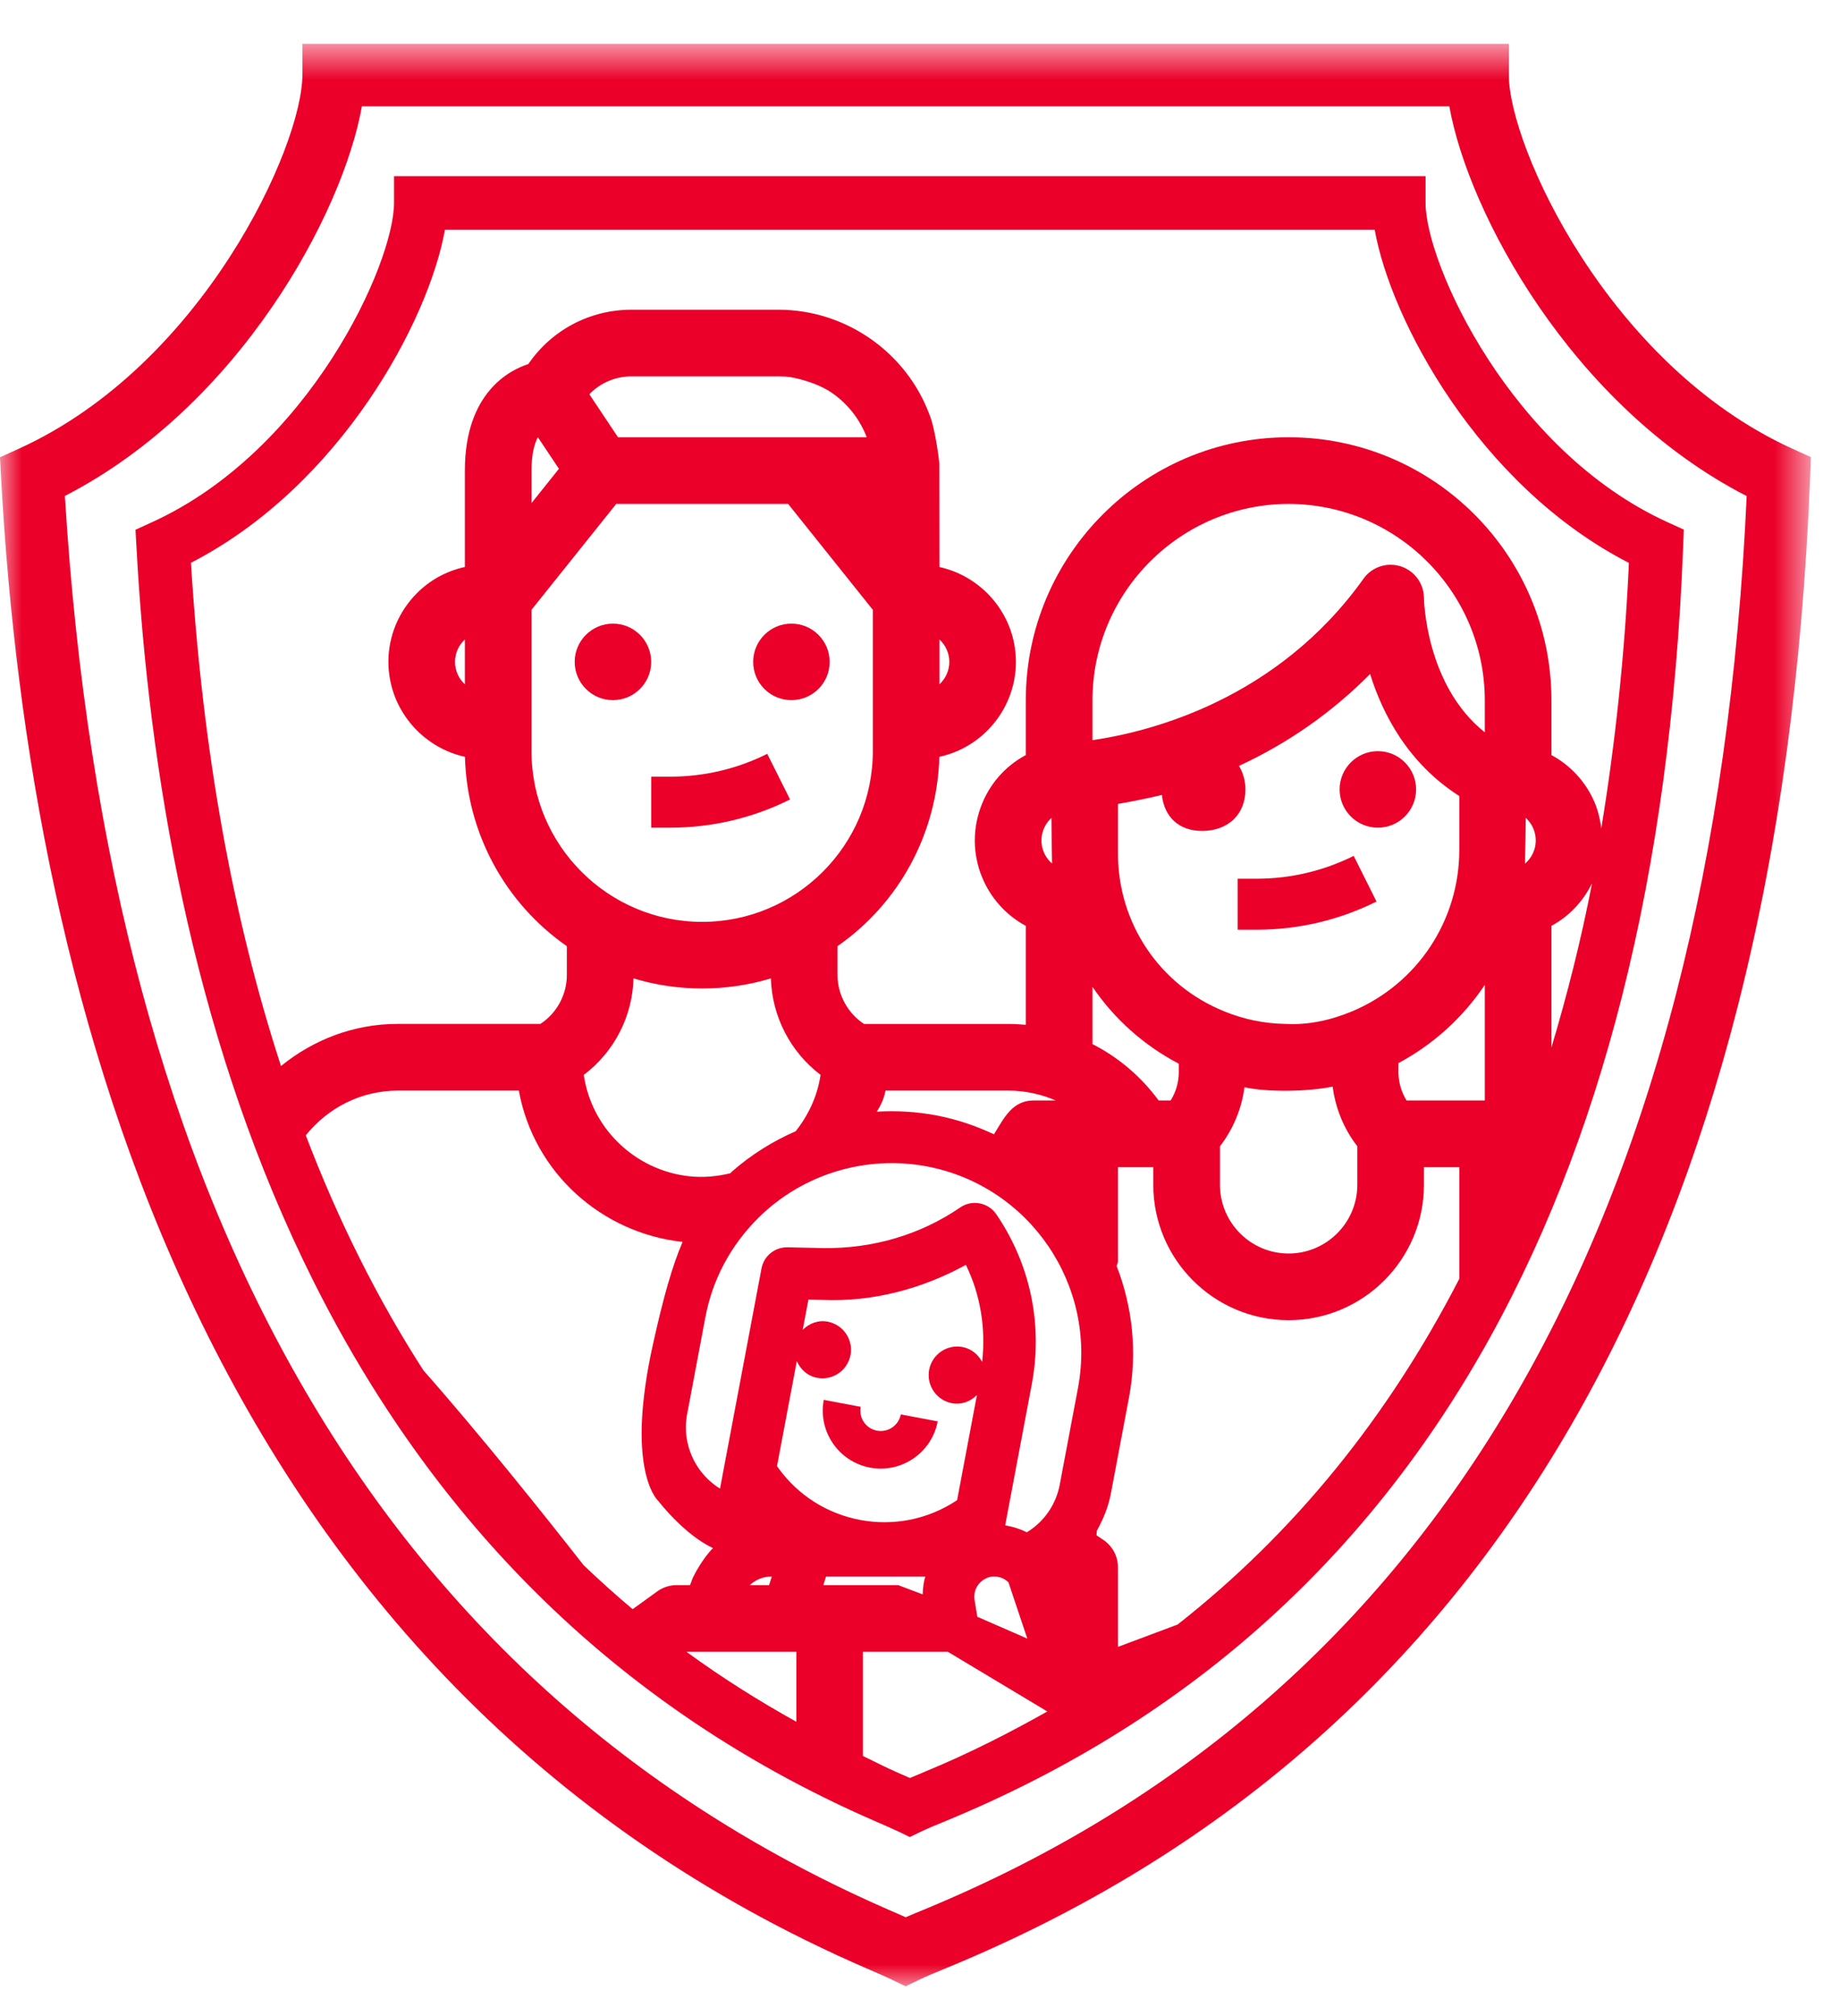 <?xml version="1.0" encoding="UTF-8"?>
<svg width="42px" height="46px" viewBox="0 0 42 46" version="1.1" xmlns="http://www.w3.org/2000/svg" xmlns:xlink="http://www.w3.org/1999/xlink">
    <title>F1D96BD2-10F8-41BD-AD52-1BA603787E26</title>
    <defs>
        <polygon id="path-1" points="0 0.679 41.336 0.679 41.336 45 0 45"></polygon>
    </defs>
    <g id="Iconografía" stroke="none" stroke-width="1" fill="none" fill-rule="evenodd">
        <g id="Banorte---Iconografía---Coberturas" transform="translate(-810, -979)">
            <g id="ico-GMM-estandarizado" transform="translate(810, 979)">
                <path d="M18.064,15.975 C18.547,15.975 18.938,15.584 18.938,15.102 C18.938,14.621 18.547,14.229 18.064,14.229 C17.582,14.229 17.192,14.621 17.192,15.102 C17.192,15.584 17.582,15.975 18.064,15.975" id="Fill-1" fill="#EB0029"></path>
                <path d="M13.991,15.975 C14.473,15.975 14.864,15.584 14.864,15.102 C14.864,14.621 14.473,14.229 13.991,14.229 C13.509,14.229 13.118,14.621 13.118,15.102 C13.118,15.584 13.509,15.975 13.991,15.975" id="Fill-3" fill="#EB0029"></path>
                <path d="M14.864,18.885 L15.308,18.885 C16.255,18.884 17.187,18.664 18.034,18.241 L17.513,17.2 C16.829,17.542 16.074,17.72 15.308,17.721 L14.864,17.721 L14.864,18.885 Z" id="Fill-5" fill="#EB0029"></path>
                <path d="M31.451,17.139 C30.969,17.139 30.578,17.531 30.578,18.012 C30.578,18.494 30.969,18.885 31.451,18.885 C31.933,18.885 32.324,18.494 32.324,18.012 C32.324,17.531 31.933,17.139 31.451,17.139" id="Fill-7" fill="#EB0029"></path>
                <path d="M28.694,20.049 L28.25,20.049 L28.25,21.213 L28.694,21.213 C29.64,21.212 30.573,20.992 31.42,20.57 L30.9,19.528 C30.215,19.87 29.46,20.048 28.694,20.049" id="Fill-9" fill="#EB0029"></path>
                <path d="M19.858,33.486 C20.576,33.621 21.268,33.149 21.404,32.431 L20.562,32.272 C20.513,32.524 20.27,32.691 20.017,32.643 C19.764,32.595 19.598,32.351 19.646,32.099 L18.803,31.94 C18.668,32.658 19.14,33.35 19.858,33.486" id="Fill-11" fill="#EB0029"></path>
                <g id="Group-15" transform="translate(0, 0.321)">
                    <mask id="mask-2" fill="white">
                        <use xlink:href="#path-1"></use>
                    </mask>
                    <g id="Clip-14"></g>
                    <path d="M21.107,43.243 C20.946,43.309 20.801,43.369 20.674,43.424 C20.583,43.383 20.481,43.339 20.37,43.291 C8.842,38.3 2.488,27.435 1.481,10.995 C5.48,8.936 7.835,4.519 8.26,2.106 L33.083,2.106 C33.509,4.52 35.866,8.941 39.87,10.998 C39.109,27.563 32.797,38.411 21.107,43.243 L21.107,43.243 Z M40.9,9.911 C36.705,7.996 34.441,3.009 34.441,1.392 L34.441,0.679 L6.902,0.679 L6.902,1.392 C6.902,3.009 4.639,7.996 0.443,9.911 L-0,10.113 L0.026,10.599 C0.677,22.487 4.637,38.035 19.802,44.601 C20.035,44.702 20.223,44.783 20.361,44.85 L20.672,45 L20.982,44.85 C21.141,44.773 21.368,44.68 21.653,44.562 C34.014,39.454 40.63,28.023 41.317,10.589 L41.336,10.109 L40.9,9.911 Z" id="Fill-13" fill="#EB0029" mask="url(#mask-2)"></path>
                </g>
                <path d="M10.611,14.591 L10.611,15.613 C10.471,15.485 10.386,15.3 10.386,15.102 C10.386,14.903 10.471,14.72 10.611,14.591 L10.611,14.591 Z M21.444,15.613 L21.444,14.591 C21.584,14.72 21.669,14.903 21.669,15.102 C21.669,15.3 21.584,15.485 21.444,15.613 L21.444,15.613 Z M36.551,18.903 C36.522,18.672 36.466,18.445 36.363,18.229 C36.162,17.803 35.827,17.45 35.413,17.228 L35.413,15.975 C35.413,12.667 32.722,9.977 29.414,9.977 C26.107,9.977 23.415,12.667 23.415,15.975 L23.415,17.228 C22.932,17.487 22.567,17.91 22.381,18.432 C22.182,18.988 22.212,19.59 22.465,20.124 C22.667,20.551 23.002,20.903 23.415,21.125 L23.415,23.383 C23.282,23.37 23.147,23.363 23.012,23.363 L19.722,23.363 C19.347,23.116 19.116,22.691 19.116,22.239 L19.116,21.589 C20.532,20.603 21.392,19.01 21.442,17.268 C22.569,17.024 23.334,15.942 23.166,14.784 C23.034,13.872 22.336,13.133 21.444,12.938 L21.441,10.573 C21.441,10.546 21.351,9.778 21.214,9.455 C20.68,8.028 19.298,7.068 17.774,7.067 L14.42,7.067 L14.41,7.067 C13.465,7.067 12.591,7.529 12.059,8.307 C11.645,8.44 10.611,8.949 10.611,10.737 L10.611,12.937 C10.089,13.05 9.63,13.344 9.307,13.777 C8.953,14.251 8.804,14.835 8.889,15.42 C9.022,16.333 9.72,17.072 10.613,17.268 C10.657,18.998 11.518,20.599 12.939,21.589 L12.939,22.24 C12.941,22.692 12.711,23.117 12.335,23.362 L9.092,23.362 L9.079,23.362 C8.068,23.362 7.146,23.728 6.414,24.323 C5.311,20.939 4.621,17.113 4.359,12.841 C7.778,11.081 9.792,7.305 10.156,5.241 L31.379,5.241 C31.743,7.306 33.758,11.086 37.182,12.844 C37.084,14.98 36.864,16.99 36.551,18.903 L36.551,18.903 Z M35.413,23.9 L35.413,21.125 C35.82,20.906 36.136,20.567 36.34,20.154 C36.087,21.462 35.771,22.703 35.413,23.9 L35.413,23.9 Z M15.581,28.336 C15.345,28.884 15.144,29.591 14.903,30.678 C14.288,33.459 14.964,34.191 15.025,34.245 C15.053,34.282 15.633,35.026 16.275,35.322 C16.029,35.57 15.847,35.931 15.814,36 L15.751,36.167 L15.446,36.167 C15.296,36.167 15.15,36.211 15.024,36.295 L14.441,36.716 C14.055,36.393 13.681,36.056 13.318,35.708 C12.413,34.552 10.972,32.748 9.664,31.266 C8.619,29.642 7.723,27.855 6.98,25.904 C7.481,25.283 8.232,24.884 9.084,24.884 L9.091,24.884 L11.843,24.884 C12.185,26.768 13.746,28.138 15.581,28.336 L15.581,28.336 Z M14.096,26.054 C13.681,25.643 13.41,25.104 13.325,24.526 C14.019,24.003 14.437,23.193 14.46,22.324 C15.48,22.631 16.576,22.631 17.596,22.324 C17.622,23.191 18.04,24.001 18.73,24.525 C18.658,25.013 18.451,25.447 18.162,25.811 C17.639,26.039 17.145,26.346 16.701,26.737 C16.691,26.748 16.682,26.758 16.672,26.769 C16.37,26.843 16.054,26.874 15.729,26.838 C15.114,26.771 14.534,26.492 14.096,26.054 L14.096,26.054 Z M21.14,40.412 C21.002,40.47 20.878,40.522 20.77,40.568 C20.691,40.532 20.603,40.494 20.508,40.453 C20.23,40.333 19.969,40.195 19.698,40.066 L19.698,37.689 L21.637,37.689 L23.906,39.05 C23.023,39.547 22.11,40.012 21.14,40.412 L21.14,40.412 Z M21.12,35.971 C21.081,36.104 21.065,36.242 21.061,36.379 L20.503,36.167 L18.794,36.167 L18.855,35.971 L21.12,35.971 Z M22.487,36.023 C22.552,35.987 22.624,35.967 22.698,35.971 C22.811,35.971 22.92,36.013 23.011,36.096 L23.02,36.106 L23.449,37.387 L22.308,36.889 L22.248,36.52 C22.242,36.489 22.239,36.458 22.239,36.429 C22.24,36.258 22.335,36.103 22.487,36.023 L22.487,36.023 Z M18.893,30.156 C18.675,30.115 18.47,30.196 18.323,30.342 L18.453,29.654 L18.774,29.66 C19.914,29.709 21.046,29.41 22.047,28.86 C22.383,29.545 22.504,30.317 22.418,31.075 C22.329,30.906 22.175,30.774 21.972,30.735 C21.619,30.667 21.277,30.899 21.209,31.253 C21.209,31.254 21.209,31.255 21.209,31.256 C21.143,31.611 21.377,31.951 21.731,32.017 C21.948,32.057 22.153,31.976 22.299,31.832 L21.847,34.228 C20.505,35.128 18.676,34.793 17.743,33.462 L17.736,33.452 L18.188,31.057 C18.272,31.246 18.434,31.397 18.653,31.438 C18.692,31.445 18.733,31.449 18.773,31.449 C19.087,31.448 19.355,31.226 19.414,30.917 C19.48,30.564 19.247,30.223 18.893,30.156 L18.893,30.156 Z M17.113,36.167 C17.246,36.048 17.416,35.971 17.6,35.971 L17.604,35.971 L17.617,35.971 L17.555,36.167 L17.113,36.167 Z M18.177,37.689 L18.177,39.285 C17.303,38.798 16.465,38.27 15.673,37.691 L15.676,37.689 L18.177,37.689 Z M25.519,37.576 L25.519,35.764 C25.519,35.508 25.392,35.272 25.179,35.131 L25.029,35.03 L25.036,34.927 C25.182,34.664 25.298,34.386 25.355,34.087 L25.77,31.889 C25.966,30.844 25.848,29.813 25.489,28.887 C25.495,28.85 25.519,28.818 25.519,28.779 L25.519,26.63 L26.325,26.63 L26.325,27.033 C26.325,28.737 27.711,30.122 29.414,30.122 C31.117,30.122 32.503,28.737 32.503,27.033 L32.503,26.63 L33.31,26.63 L33.31,29.178 C31.673,32.355 29.527,34.987 26.879,37.067 L25.519,37.576 Z M26.907,24.27 L26.907,24.464 C26.906,24.694 26.842,24.915 26.722,25.109 L26.447,25.109 C26.051,24.568 25.532,24.126 24.937,23.823 L24.937,22.517 C25.438,23.253 26.109,23.852 26.907,24.27 L26.907,24.27 Z M33.892,16.709 C32.538,15.633 32.503,13.667 32.503,13.647 C32.503,13.228 32.162,12.886 31.742,12.886 C31.497,12.886 31.265,13.005 31.123,13.205 C29.157,15.957 26.276,16.693 24.937,16.888 L24.937,15.975 C24.939,13.509 26.948,11.501 29.414,11.498 C31.881,11.501 33.889,13.509 33.892,15.975 L33.892,16.709 Z M31.921,24.257 C32.721,23.827 33.392,23.218 33.892,22.472 L33.892,25.109 L32.106,25.109 C31.987,24.916 31.922,24.691 31.921,24.465 L31.921,24.257 Z M30.982,26.154 L30.982,27.033 C30.982,27.898 30.278,28.601 29.414,28.601 C28.55,28.601 27.847,27.898 27.847,27.033 L27.847,26.154 C28.149,25.765 28.343,25.295 28.406,24.808 C28.92,24.919 29.815,24.915 30.42,24.793 C30.482,25.286 30.677,25.761 30.982,26.154 L30.982,26.154 Z M30.869,23.073 C30.379,23.277 29.864,23.392 29.334,23.362 C28.857,23.354 28.392,23.258 27.953,23.079 C26.471,22.484 25.516,21.066 25.519,19.467 L25.519,18.343 C25.828,18.289 26.205,18.215 26.521,18.138 C26.577,18.648 26.917,18.958 27.436,18.959 L27.439,18.959 C27.737,18.959 27.99,18.864 28.17,18.686 C28.339,18.517 28.428,18.284 28.429,18.014 C28.429,17.821 28.377,17.636 28.281,17.475 C29.402,16.957 30.406,16.254 31.274,15.379 C31.559,16.291 32.138,17.415 33.31,18.163 L33.31,19.39 C33.311,21.002 32.353,22.447 30.869,23.073 L30.869,23.073 Z M34.809,19.706 C34.818,19.4 34.824,18.959 34.827,18.662 C35.028,18.844 35.111,19.136 35.016,19.406 C34.981,19.505 34.924,19.595 34.852,19.666 L34.852,19.667 C34.838,19.681 34.823,19.695 34.809,19.706 L34.809,19.706 Z M21.155,26.613 C23.5,27.057 25.048,29.324 24.606,31.669 L24.191,33.868 C24.106,34.327 23.834,34.721 23.438,34.962 C23.282,34.884 23.115,34.831 22.944,34.805 L23.552,31.581 C23.808,30.224 23.52,28.847 22.741,27.704 C22.556,27.436 22.188,27.365 21.918,27.55 C20.996,28.182 19.91,28.491 18.799,28.477 L17.976,28.459 L17.965,28.459 C17.68,28.459 17.436,28.659 17.382,28.941 L16.435,33.965 C16.271,33.863 16.124,33.732 15.999,33.572 C15.829,33.353 15.717,33.091 15.672,32.801 C15.647,32.623 15.651,32.442 15.685,32.262 L16.099,30.065 C16.26,29.2 16.675,28.418 17.311,27.787 C18.321,26.787 19.762,26.352 21.155,26.613 L21.155,26.613 Z M23.805,18.968 C23.838,18.862 23.897,18.765 23.976,18.685 C23.984,18.677 23.992,18.67 24,18.662 C24.003,18.959 24.007,19.399 24.014,19.702 C23.81,19.527 23.719,19.24 23.805,18.968 L23.805,18.968 Z M24.097,25.109 L23.593,25.109 C23.108,25.111 22.921,25.502 22.689,25.881 C22.278,25.689 21.84,25.538 21.374,25.45 C20.919,25.363 20.464,25.339 20.014,25.365 C20.104,25.223 20.178,25.07 20.212,24.884 L23.012,24.884 L23.016,24.884 C23.388,24.884 23.758,24.962 24.097,25.109 L24.097,25.109 Z M13.452,8.995 C13.704,8.735 14.047,8.588 14.413,8.588 L14.419,8.588 L17.774,8.588 C17.865,8.588 17.957,8.593 18.044,8.605 C18.049,8.606 18.652,8.703 19.046,9.005 C19.381,9.251 19.637,9.591 19.784,9.977 L14.107,9.977 L13.452,8.995 Z M12.132,11.479 L12.132,10.737 C12.132,10.349 12.202,10.116 12.278,9.977 L12.758,10.696 L12.132,11.479 Z M14.066,11.498 L17.99,11.498 L19.923,13.914 L19.923,17.139 C19.923,19.287 18.175,21.034 16.028,21.034 C13.88,21.034 12.132,19.287 12.132,17.139 L12.132,13.914 L14.066,11.498 Z M32.54,4.631 L32.54,4.021 L8.994,4.021 L8.994,4.631 C8.994,6.013 7.059,10.277 3.472,11.914 L3.093,12.087 L3.116,12.503 C3.672,22.666 7.057,35.959 20.023,41.574 C20.222,41.66 20.383,41.731 20.502,41.787 L20.767,41.915 L21.033,41.787 C21.168,41.722 21.362,41.642 21.607,41.541 C32.175,37.172 37.832,27.4 38.419,12.494 L38.435,12.084 L38.062,11.914 C34.475,10.277 32.54,6.013 32.54,4.631 L32.54,4.631 Z" id="Fill-16" fill="#EB0029"></path>
            </g>
        </g>
    </g>
</svg>